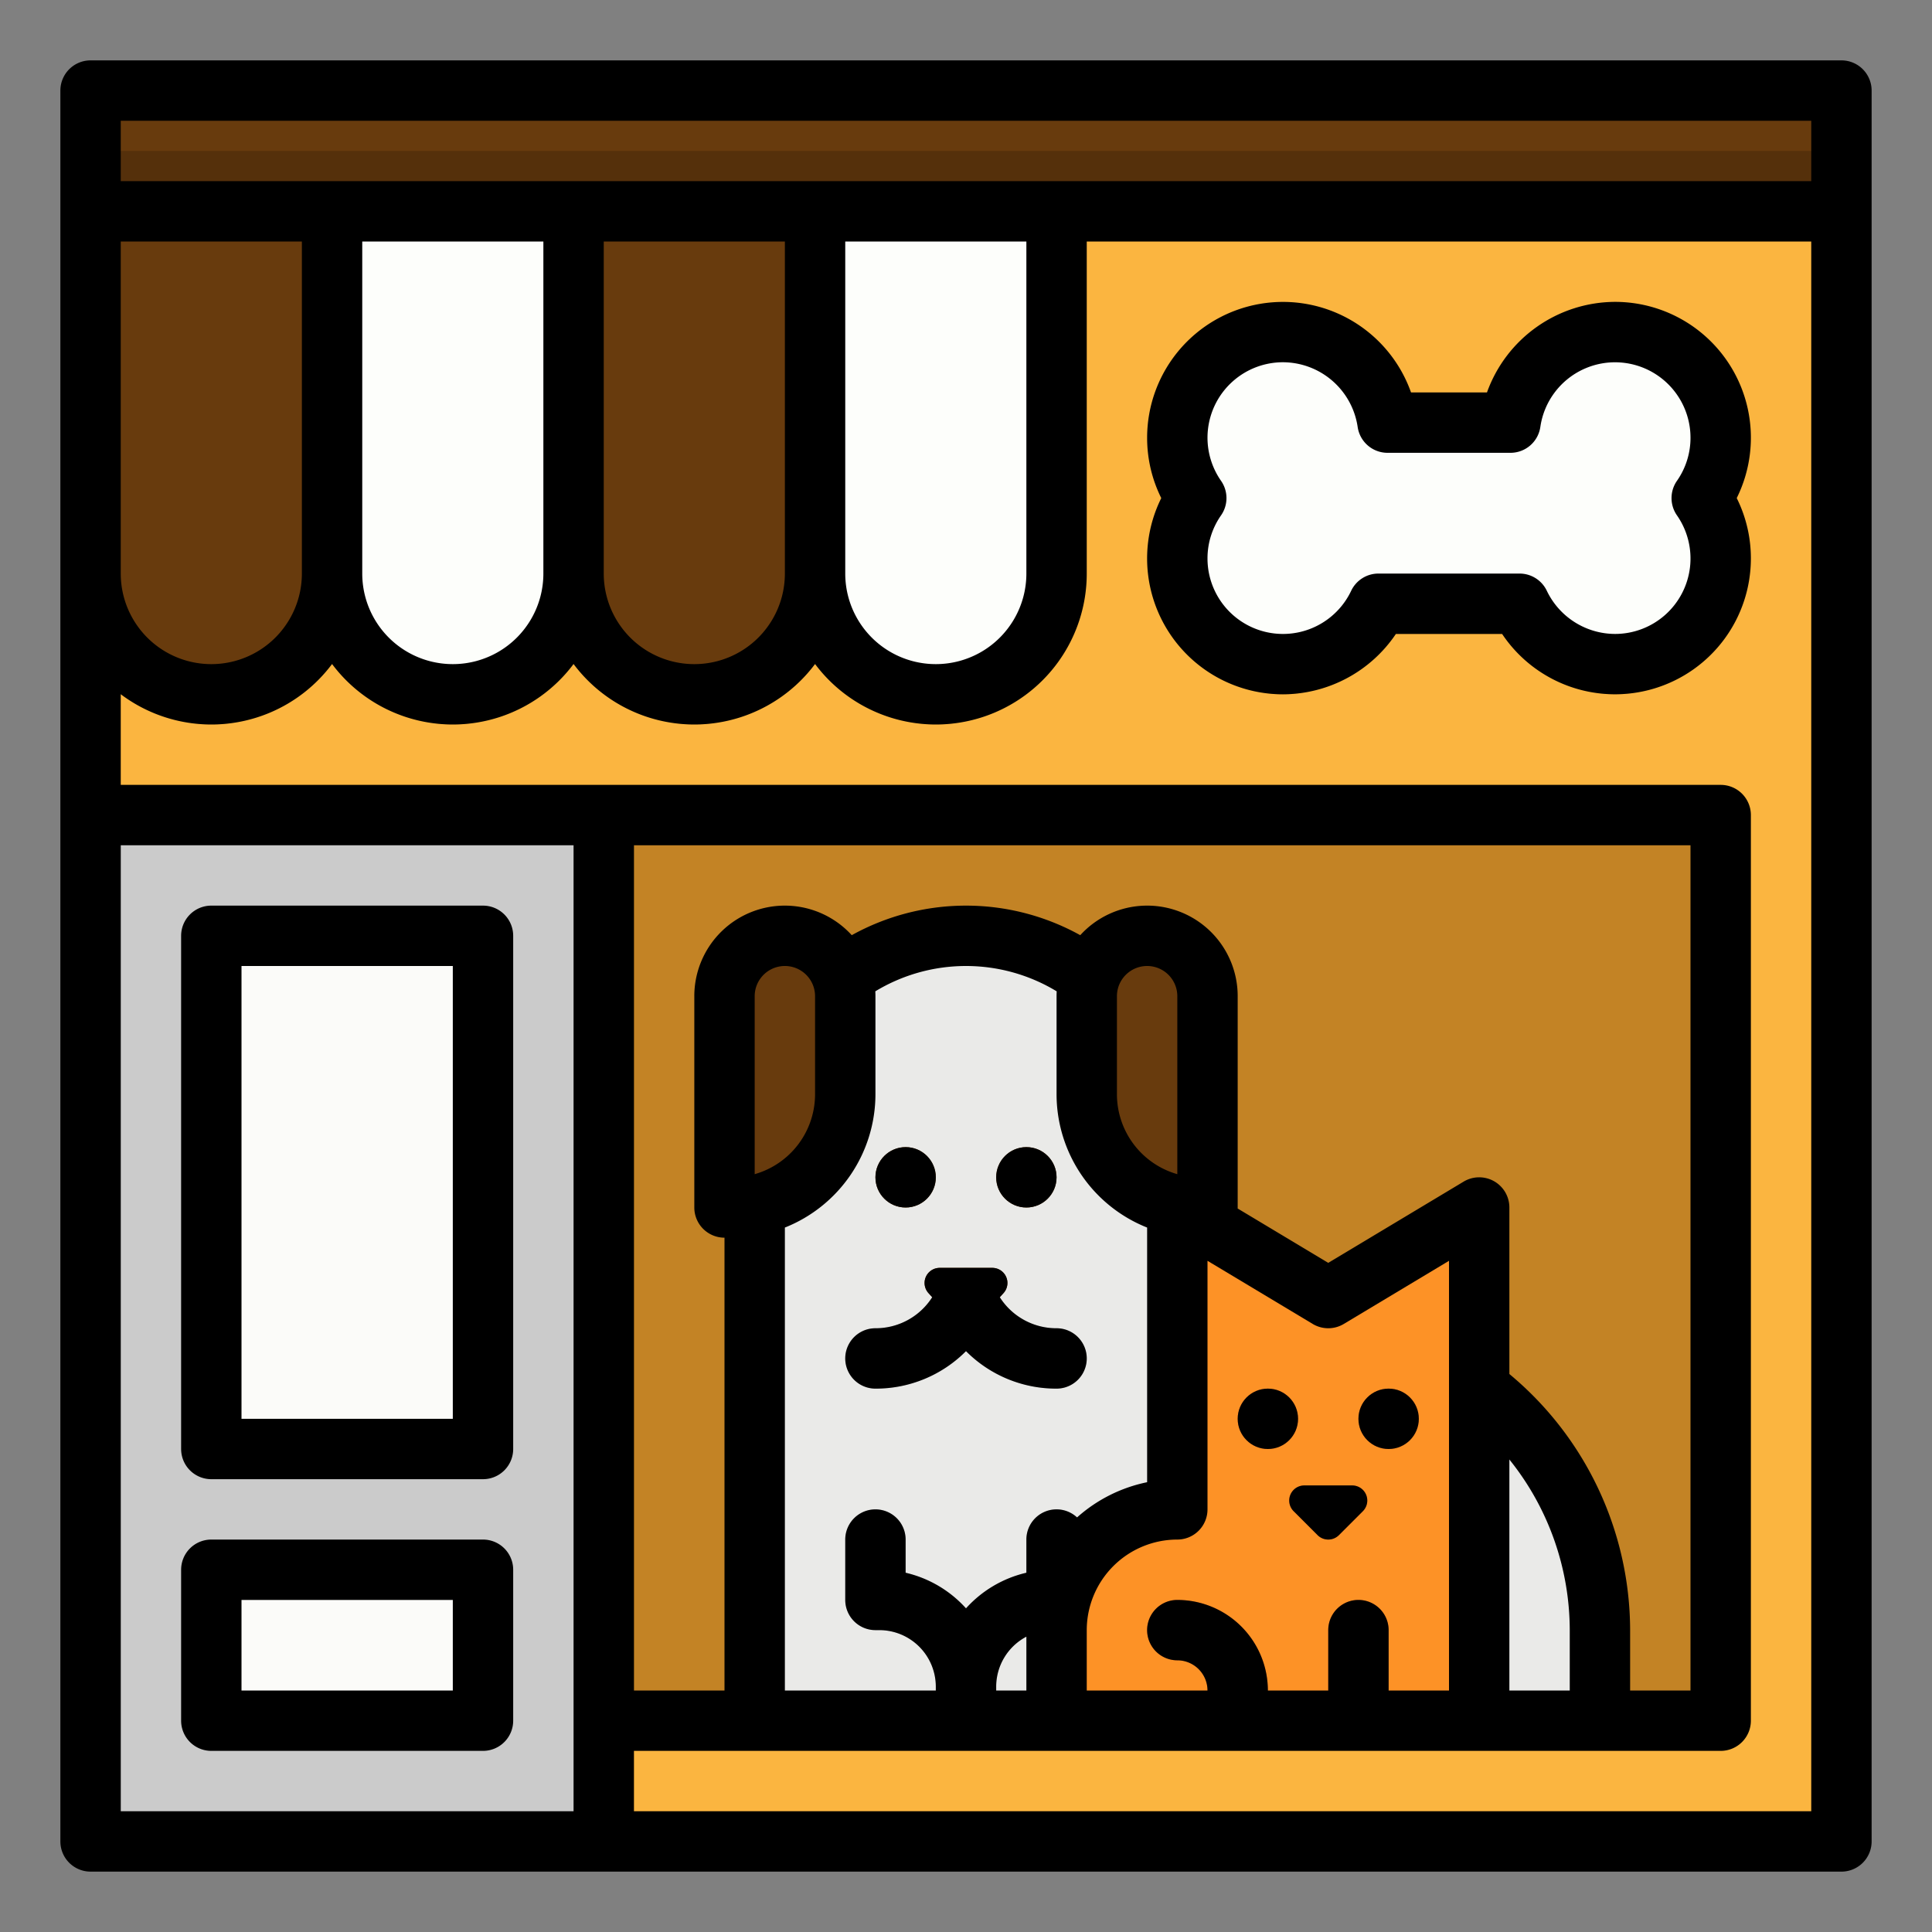 <svg height="512" viewBox="0 0 512 512" width="512" xmlns="http://www.w3.org/2000/svg"><rect x="0" y="0" width="512" height="512" fill="#808080" stroke="none"/><g id="filled_outline" data-name="filled outline"><path d="m24 24h464v464h-464z" fill="#fbb540"/><path d="m24 64v96a32 32 0 0 0 32 32 32 32 0 0 0 32-32 32 32 0 0 0 32 32 32 32 0 0 0 32-32 32 32 0 0 0 32 32 32 32 0 0 0 32-32 32 32 0 0 0 32 32 32 32 0 0 0 32-32v-96z" fill="#ea9d2d"/><path d="m216 56h64a0 0 0 0 1 0 0v96a32 32 0 0 1 -32 32 32 32 0 0 1 -32-32v-96a0 0 0 0 1 0 0z" fill="#fdfefb"/><path d="m152 56h64a0 0 0 0 1 0 0v96a32 32 0 0 1 -32 32 32 32 0 0 1 -32-32v-96a0 0 0 0 1 0 0z" fill="#683b0d"/><path d="m88 56h64a0 0 0 0 1 0 0v96a32 32 0 0 1 -32 32 32 32 0 0 1 -32-32v-96a0 0 0 0 1 0 0z" fill="#fdfefb"/><path d="m24 56h64a0 0 0 0 1 0 0v96a32 32 0 0 1 -32 32 32 32 0 0 1 -32-32v-96a0 0 0 0 1 0 0z" fill="#683b0d"/><path d="m24 24h464v32h-464z" fill="#683b0d"/><path d="m24 40h464v16h-464z" fill="#55300b"/><path d="m456 124a28 28 0 0 0 -55.711-4h-32.578a28 28 0 1 0 -50.684 20 28 28 0 1 0 48.273 28h37.4a28 28 0 1 0 48.275-28 27.864 27.864 0 0 0 5.025-16z" fill="#ea9d2d"/><path d="m24 216h136v272h-136z" fill="#a8a8a8"/><path d="m32 224h128v264h-128z" fill="#cbcbcb"/><path d="m160 216h296v240h-296z" fill="#c38325"/><path d="m56 248h72v136h-72z" fill="#fbfbf9"/><path d="m56 416h72v40h-72z" fill="#fbfbf9"/><path d="m200 456h112v-144l-2.046-16.371a54.374 54.374 0 0 0 -53.954-47.629 54.374 54.374 0 0 0 -53.954 47.629l-2.046 16.371z" fill="#eaeae8"/><circle cx="240" cy="312" fill="#683b0d" r="8"/><circle cx="272" cy="312" fill="#683b0d" r="8"/><path d="m280 368a33.7 33.7 0 0 1 -24-9.931 33.7 33.7 0 0 1 -24 9.931 8 8 0 0 1 0-16 17.791 17.791 0 0 0 16-9.889l.845-1.69a8 8 0 0 1 14.31 0l.845 1.689a17.79 17.79 0 0 0 16 9.89 8 8 0 0 1 0 16z" fill="#cbcbcb"/><path d="m246.059 342.686 6.977 7.7a4 4 0 0 0 5.928 0l6.977-7.7a4 4 0 0 0 -2.964-6.686h-13.954a4 4 0 0 0 -2.964 6.686z" fill="#683b0d"/><path d="m224 264v26a30 30 0 0 1 -30 30h-2v-56a16 16 0 0 1 16-16 16 16 0 0 1 16 16z" fill="#683b0d"/><path d="m288 264v26a30 30 0 0 0 30 30h2v-56a16 16 0 0 0 -16-16 16 16 0 0 0 -16 16z" fill="#683b0d"/><path d="m264 456v-9.028a14.988 14.988 0 0 1 14.972-14.972h1.028a8 8 0 0 0 8-8v-16a8 8 0 0 0 -16 0v8.792a30.985 30.985 0 0 0 -16 9.436 30.985 30.985 0 0 0 -16-9.436v-8.792a8 8 0 0 0 -16 0v16a8 8 0 0 0 8 8h1.028a14.988 14.988 0 0 1 14.972 14.972v9.028z" fill="#cbcbcb"/><path d="m392 368a80 80 0 0 1 32 64v24h-32z" fill="#eaeae8"/><path d="m280 456h112v-136l-40 24-40-24v80a32 32 0 0 0 -32 32z" fill="#fd9226"/><g fill="#dc651e"><circle cx="336" cy="376" r="8"/><circle cx="368" cy="376" r="8"/><path d="m342.828 400.485 6.344 6.343a4 4 0 0 0 5.656 0l6.344-6.343a4 4 0 0 0 -2.829-6.828h-12.686a4 4 0 0 0 -2.829 6.828z"/><path d="m320 456v-8a8.009 8.009 0 0 0 -8-8 8 8 0 0 1 0-16 24.028 24.028 0 0 1 24 24v8z"/><path d="m352 456v-24a8 8 0 0 1 16 0v24z"/></g><path d="m160 216h296v8h-296z" fill="#97661d"/><path d="m44 332h240v8h-240z" fill="#97661d" transform="matrix(0 1 -1 0 500 172)"/><path d="m160 456h8v32h-8z" fill="#ea9d2d"/><path d="m456 116a28 28 0 0 0 -55.711-4h-32.578a28 28 0 1 0 -50.684 20 28 28 0 1 0 48.273 28h37.4a28 28 0 1 0 48.275-28 27.864 27.864 0 0 0 5.025-16z" fill="#fdfefb"/><path d="m488 16h-464a8 8 0 0 0 -8 8v464a8 8 0 0 0 8 8h464a8 8 0 0 0 8-8v-464a8 8 0 0 0 -8-8zm-456 16h448v16h-448zm176 120a24 24 0 0 1 -48 0v-88h48zm-64 0a24 24 0 0 1 -48 0v-88h48zm-64 0a24 24 0 0 1 -48 0v-88h48zm144-88h48v88a24 24 0 0 1 -48 0zm-192 416v-256h120v256zm336-32v-16a8 8 0 0 0 -16 0v16h-16a24.028 24.028 0 0 0 -24-24 8 8 0 0 0 0 16 8.009 8.009 0 0 1 8 8h-32v-16a24.027 24.027 0 0 1 24-24 8 8 0 0 0 8-8v-65.871l27.884 16.731a8 8 0 0 0 8.232 0l27.884-16.731v113.871zm-104 0v-1.028a14.982 14.982 0 0 1 8-13.239v14.267zm-56 0v-122.684a38.053 38.053 0 0 0 24-35.316v-26c0-.432-.013-.861-.035-1.287a46.384 46.384 0 0 1 48.07 0c-.022.426-.035.855-.035 1.287v26a38.053 38.053 0 0 0 24 35.316v67.484a39.907 39.907 0 0 0 -18.571 9.332 7.991 7.991 0 0 0 -13.429 5.868v8.792a30.985 30.985 0 0 0 -16 9.436 30.985 30.985 0 0 0 -16-9.436v-8.792a8 8 0 0 0 -16 0v16a8 8 0 0 0 8 8h1.028a14.988 14.988 0 0 1 14.972 14.972v1.028zm-8-136.832v-47.168a8 8 0 0 1 16 0v26a22.038 22.038 0 0 1 -16 21.168zm112 0a22.038 22.038 0 0 1 -16-21.168v-26a8 8 0 0 1 16 0zm88 75.615a72.357 72.357 0 0 1 16 45.217v16h-16zm0-22.651v-44.132a8 8 0 0 0 -12.116-6.86l-35.884 21.53-24.013-14.407c0-.088.013-.174.013-.263v-56a23.988 23.988 0 0 0 -41.722-16.166 62.428 62.428 0 0 0 -60.556 0 23.988 23.988 0 0 0 -41.722 16.166v56a8 8 0 0 0 8 8v120h-24v-224h280v224h-16v-16a88.451 88.451 0 0 0 -32-67.868zm-232 115.868v-16h288a8 8 0 0 0 8-8v-240a8 8 0 0 0 -8-8h-424v-24.022a39.94 39.94 0 0 0 56-8.006 39.958 39.958 0 0 0 64 0 39.958 39.958 0 0 0 64 0 39.986 39.986 0 0 0 72-23.972v-88h192v416z"/><path d="m428 80a36.21 36.21 0 0 0 -33.937 24h-20.126a36 36 0 0 0 -69.937 12 35.78 35.78 0 0 0 3.748 16 36 36 0 0 0 32.252 52 36.208 36.208 0 0 0 29.928-16h28.144a36 36 0 0 0 65.928-20 35.78 35.78 0 0 0 -3.748-16 36 36 0 0 0 -32.252-52zm16.412 56.578a19.994 19.994 0 0 1 -16.412 31.422 20.11 20.11 0 0 1 -18.076-11.433 8 8 0 0 0 -7.224-4.567h-37.4a8 8 0 0 0 -7.226 4.567 20 20 0 0 1 -38.074-8.567 19.865 19.865 0 0 1 3.588-11.422 8 8 0 0 0 0-9.156 19.994 19.994 0 0 1 16.412-31.422 20.079 20.079 0 0 1 19.792 17.133 8 8 0 0 0 7.919 6.867h32.578a8 8 0 0 0 7.919-6.867 20 20 0 0 1 39.792 2.867 19.865 19.865 0 0 1 -3.588 11.422 8 8 0 0 0 0 9.156z"/><path d="m128 240h-72a8 8 0 0 0 -8 8v136a8 8 0 0 0 8 8h72a8 8 0 0 0 8-8v-136a8 8 0 0 0 -8-8zm-8 136h-56v-120h56z"/><path d="m128 408h-72a8 8 0 0 0 -8 8v40a8 8 0 0 0 8 8h72a8 8 0 0 0 8-8v-40a8 8 0 0 0 -8-8zm-8 40h-56v-24h56z"/><circle cx="240" cy="312" r="8"/><circle cx="336" cy="376" r="8"/><circle cx="368" cy="376" r="8"/><circle cx="272" cy="312" r="8"/><path d="m232 368a33.7 33.7 0 0 0 24-9.931 33.7 33.7 0 0 0 24 9.931 8 8 0 0 0 0-16 17.769 17.769 0 0 1 -15.044-8.226l.985-1.088a4 4 0 0 0 -2.964-6.686h-13.954a4 4 0 0 0 -2.964 6.686l.985 1.088a17.77 17.77 0 0 1 -15.044 8.226 8 8 0 0 0 0 16z"/><path d="m358.343 393.657h-12.686a4 4 0 0 0 -2.829 6.828l6.344 6.343a4 4 0 0 0 5.656 0l6.344-6.343a4 4 0 0 0 -2.829-6.828z"/></g></svg>